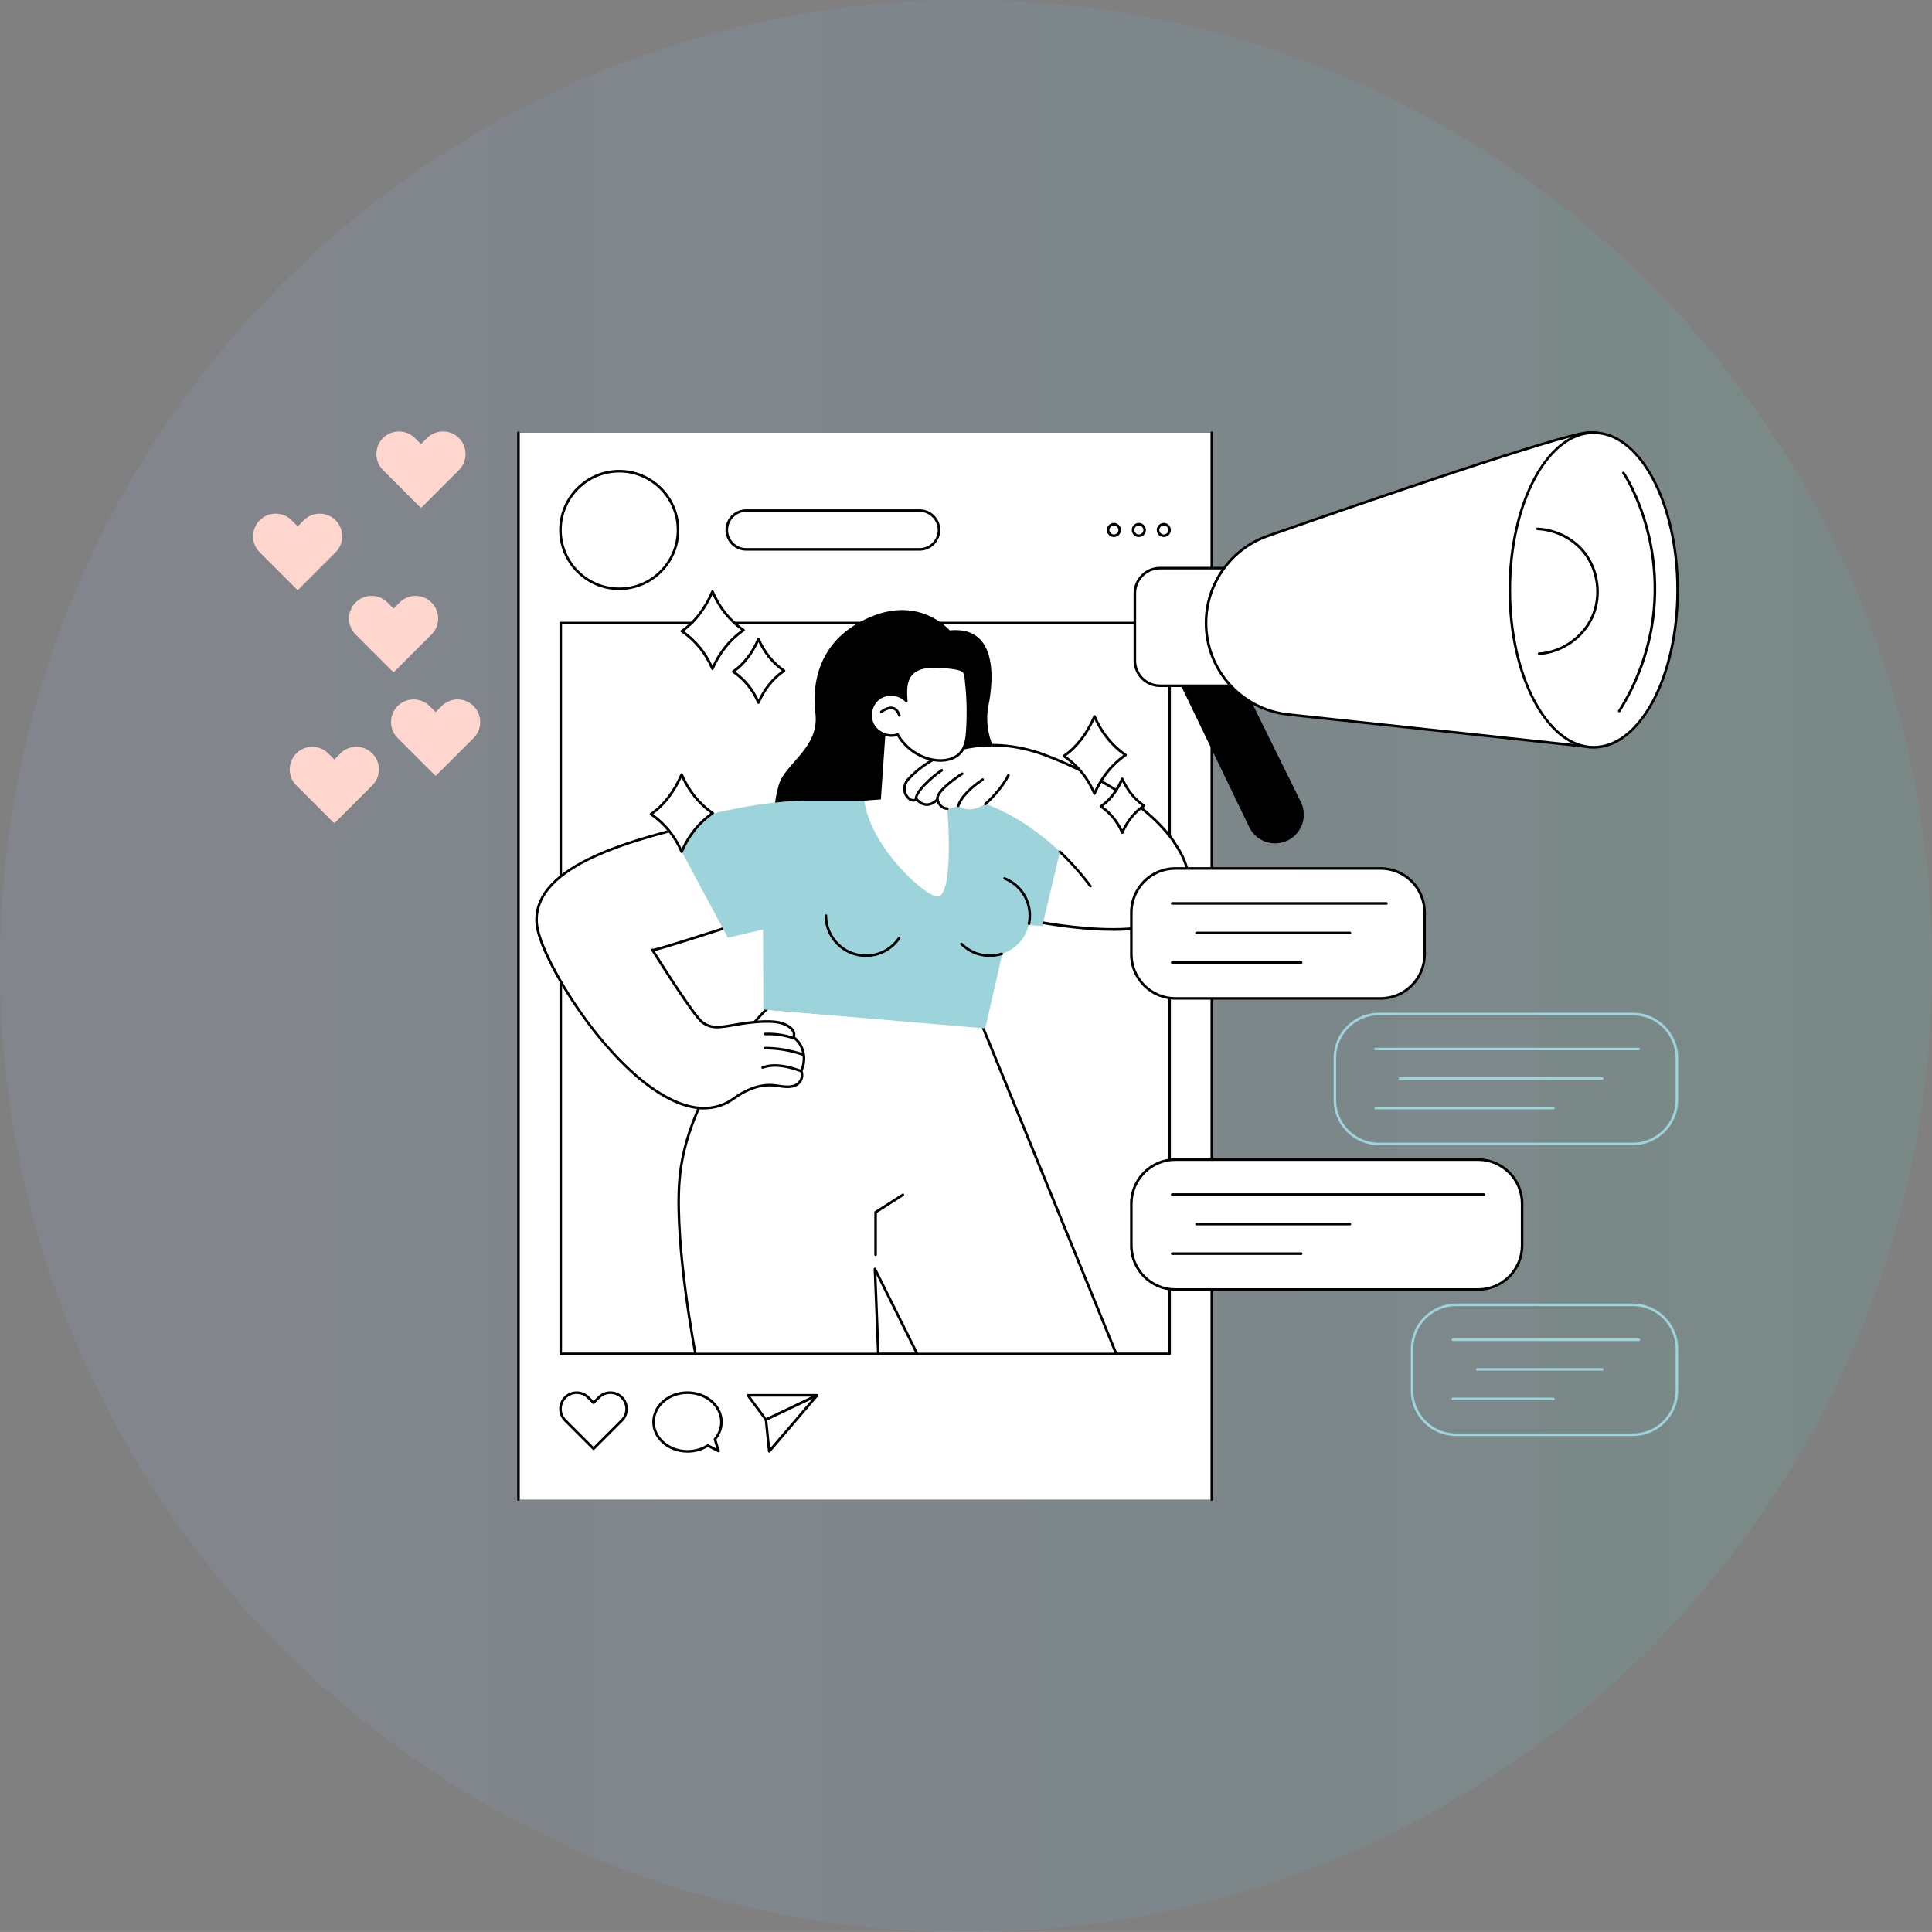 <?xml version="1.0" encoding="UTF-8"?>
<svg id="_レイヤー_2" data-name="レイヤー 2" xmlns="http://www.w3.org/2000/svg" xmlns:xlink="http://www.w3.org/1999/xlink" viewBox="0 0 618.46 618.45">
  <rect x="0" y="0" width="618.46" height="618.45" fill="#808080" stroke="none"/>
  <defs>
    <style>
      .cls-1 {
        fill: none;
      }

      .cls-2 {
        fill: #9dd3db;
      }

      .cls-3 {
        fill: url(#_名称未設定グラデーション_6);
      }

      .cls-4 {
        clip-path: url(#clippath-1);
      }

      .cls-5 {
        fill: #fff;
      }

      .cls-6 {
        opacity: .1;
      }

      .cls-7 {
        fill: #fed6ce;
      }

      .cls-8 {
        clip-path: url(#clippath);
      }
    </style>
    <clipPath id="clippath">
      <rect class="cls-1" width="618.46" height="618.45"/>
    </clipPath>
    <clipPath id="clippath-1">
      <path class="cls-1" d="M618.46,309.23c0,170.78-138.45,309.23-309.23,309.23S0,480.01,0,309.23,138.45,0,309.23,0s309.23,138.45,309.23,309.23"/>
    </clipPath>
    <linearGradient id="_名称未設定グラデーション_6" data-name="名称未設定グラデーション 6" x1="-292.1" y1="8335.53" x2="-291.1" y2="8335.53" gradientTransform="translate(180648.56 5155470.76) scale(618.46 -618.46)" gradientUnits="userSpaceOnUse">
      <stop offset="0" stop-color="#a8b6ff"/>
      <stop offset=".48" stop-color="#70c0ff"/>
      <stop offset="1" stop-color="#47e5c5"/>
    </linearGradient>
  </defs>
  <g id="_レイヤー_1-2" data-name="レイヤー 1">
    <g>
      <g class="cls-6">
        <g class="cls-8">
          <g class="cls-4">
            <rect class="cls-3" x="0" y="0" width="618.46" height="618.46"/>
          </g>
        </g>
      </g>
      <rect class="cls-5" x="165.97" y="138.54" width="221.95" height="341.48"/>
      <path d="M387.92,480.44c-.23,0-.41-.18-.41-.41V138.54c0-.23.18-.41.41-.41s.41.19.41.41v341.48c0,.23-.18.41-.41.41"/>
      <path d="M165.97,480.44c-.23,0-.41-.18-.41-.41V138.54c0-.23.18-.41.41-.41s.41.19.41.41v341.48c0,.23-.18.41-.41.41"/>
      <rect class="cls-5" x="179.5" y="199.43" width="194.9" height="233.96"/>
      <path d="M374.4,433.8h-194.9c-.23,0-.41-.19-.41-.41v-233.96c0-.23.18-.41.41-.41h194.9c.23,0,.41.18.41.41v233.96c0,.23-.18.41-.41.41M179.91,432.97h194.07v-233.14h-194.07v233.14Z"/>
      <path class="cls-5" d="M217.05,169.65c0,10.39-8.43,18.82-18.82,18.82s-18.82-8.43-18.82-18.82,8.43-18.82,18.82-18.82,18.82,8.43,18.82,18.82"/>
      <path d="M198.23,188.88c-10.6,0-19.23-8.63-19.23-19.23s8.63-19.23,19.23-19.23,19.23,8.63,19.23,19.23-8.63,19.23-19.23,19.23M198.23,151.25c-10.15,0-18.41,8.26-18.41,18.41s8.26,18.41,18.41,18.41,18.41-8.26,18.41-18.41-8.26-18.41-18.41-18.41"/>
      <path class="cls-5" d="M294.39,175.86h-55.53c-3.43,0-6.2-2.78-6.2-6.2s2.78-6.2,6.2-6.2h55.53c3.43,0,6.2,2.78,6.2,6.2s-2.78,6.2-6.2,6.2"/>
      <path d="M294.39,176.27h-55.53c-3.65,0-6.62-2.97-6.62-6.62s2.97-6.61,6.62-6.61h55.53c3.65,0,6.61,2.97,6.61,6.61s-2.97,6.62-6.61,6.62M238.86,163.86c-3.19,0-5.79,2.6-5.79,5.79s2.6,5.79,5.79,5.79h55.53c3.19,0,5.79-2.6,5.79-5.79s-2.6-5.79-5.79-5.79h-55.53Z"/>
      <path class="cls-5" d="M370.7,169.65c0,1.02.83,1.85,1.85,1.85s1.85-.83,1.85-1.85-.83-1.85-1.85-1.85-1.85.83-1.85,1.85"/>
      <path d="M372.55,171.91c-1.25,0-2.26-1.01-2.26-2.26s1.02-2.26,2.26-2.26,2.26,1.02,2.26,2.26-1.02,2.26-2.26,2.26M372.55,168.21c-.79,0-1.44.65-1.44,1.44s.65,1.44,1.44,1.44,1.44-.65,1.44-1.44-.65-1.44-1.44-1.44"/>
      <path class="cls-5" d="M362.71,169.65c0,1.02.83,1.85,1.85,1.85s1.85-.83,1.85-1.85-.83-1.85-1.85-1.85-1.85.83-1.85,1.85"/>
      <path d="M364.56,171.91c-1.25,0-2.26-1.01-2.26-2.26s1.02-2.26,2.26-2.26,2.26,1.02,2.26,2.26-1.02,2.26-2.26,2.26M364.56,168.21c-.79,0-1.44.65-1.44,1.44s.65,1.44,1.44,1.44,1.44-.65,1.44-1.44-.65-1.44-1.44-1.44"/>
      <path class="cls-5" d="M354.73,169.65c0,1.02.83,1.85,1.85,1.85s1.85-.83,1.85-1.85-.83-1.85-1.85-1.85-1.85.83-1.85,1.85"/>
      <path d="M356.58,171.91c-1.25,0-2.26-1.01-2.26-2.26s1.02-2.26,2.26-2.26,2.26,1.02,2.26,2.26-1.02,2.26-2.26,2.26M356.58,168.21c-.79,0-1.44.65-1.44,1.44s.65,1.44,1.44,1.44,1.44-.65,1.44-1.44-.65-1.44-1.44-1.44"/>
      <path class="cls-5" d="M199.06,447.34c-2.03-2.03-5.33-2.03-7.36,0l-1.7,1.7-1.7-1.7c-2.03-2.03-5.33-2.03-7.36,0-2.03,2.03-2.03,5.33,0,7.36l9.06,9.06,9.06-9.06c2.03-2.03,2.03-5.33,0-7.36"/>
      <path d="M190,464.17c-.11,0-.21-.04-.29-.12l-9.06-9.06c-2.19-2.19-2.19-5.75,0-7.94,1.06-1.06,2.47-1.64,3.97-1.64s2.91.58,3.97,1.64l1.41,1.41,1.41-1.41c1.06-1.06,2.47-1.64,3.97-1.64s2.91.58,3.97,1.64c2.19,2.19,2.19,5.75,0,7.94l-9.06,9.06c-.08.08-.18.12-.29.12M184.62,446.23c-1.28,0-2.48.5-3.39,1.4-1.87,1.87-1.87,4.91,0,6.77l8.77,8.77,8.77-8.77c1.87-1.87,1.87-4.91,0-6.77-.9-.91-2.11-1.4-3.39-1.4s-2.48.5-3.39,1.4l-1.71,1.7c-.16.16-.42.16-.58,0l-1.7-1.7c-.9-.91-2.11-1.4-3.39-1.4"/>
      <path class="cls-5" d="M228.85,460.75c1.31-1.55,2.09-3.47,2.09-5.54,0-5.19-4.86-9.4-10.86-9.4s-10.86,4.21-10.86,9.4,4.86,9.4,10.86,9.4c2.43,0,4.67-.69,6.48-1.86l3.46,1.77-1.17-3.77Z"/>
      <path d="M220.08,465.01c-6.22,0-11.28-4.4-11.28-9.81s5.06-9.81,11.28-9.81,11.27,4.4,11.27,9.81c0,2.03-.71,3.97-2.04,5.63l1.11,3.56c.05.16,0,.33-.13.44-.13.11-.3.13-.45.05l-3.25-1.66c-1.91,1.18-4.15,1.8-6.51,1.8M220.08,446.23c-5.76,0-10.45,4.03-10.45,8.98s4.69,8.98,10.45,8.98c2.28,0,4.44-.62,6.26-1.79.12-.08.28-.09.41-.02l2.59,1.32-.88-2.83c-.04-.13-.01-.28.08-.39,1.3-1.54,1.99-3.37,1.99-5.27,0-4.95-4.69-8.98-10.45-8.98"/>
      <polygon class="cls-5" points="245.21 454.51 239.39 446.66 261.58 446.66 245.21 454.51"/>
      <path d="M245.21,454.92c-.13,0-.25-.06-.33-.17l-5.81-7.85c-.09-.12-.11-.29-.04-.43s.21-.23.37-.23h22.18c.19,0,.36.13.4.32.04.19-.05.38-.22.46l-16.37,7.85c-.06.03-.12.04-.18.04M240.21,447.07l5.12,6.92,14.43-6.92h-19.55Z"/>
      <polygon class="cls-5" points="245.19 454.47 246.24 464.6 261.58 446.66 245.19 454.47"/>
      <path d="M246.24,465.01s-.08,0-.12-.02c-.16-.05-.27-.19-.29-.35l-1.04-10.13c-.02-.17.08-.34.23-.41l16.38-7.81c.18-.08.39-.03.5.12.12.15.11.37-.01.52l-15.34,17.94c-.08.09-.19.14-.31.14M245.63,454.72l.91,8.88,13.46-15.74-14.37,6.85Z"/>
      <path class="cls-5" d="M245.67,322.36s-26.16,25.1-28.21,55.85c-1.4,21,5.18,54.77,5.18,54.77h58.52l-1.08-27.16,13.53,27.16h63.73l-42.86-104.98-68.8-5.64Z"/>
      <path d="M293.6,433.8c-.15,0-.3-.08-.37-.23l-12.67-25.44,1,25.24c0,.23-.17.42-.39.43-.23,0-.42-.17-.43-.4l-1.08-27.16c0-.19.12-.37.31-.42.19-.05.38.04.47.22l13.53,27.16c.1.2.02.45-.18.55-.06.03-.12.04-.18.04"/>
      <path d="M222.63,433.8c-.19,0-.37-.14-.4-.33-.07-.34-6.57-34.06-5.19-54.88,2.04-30.55,28.08-55.86,28.34-56.11.09-.08.2-.12.32-.11l68.8,5.64c.15.01.29.11.35.25l42.86,104.98c.09.21-.01.45-.23.54-.21.09-.45-.02-.54-.23l-42.77-104.75-68.36-5.6c-2.01,1.98-26.02,26.34-27.96,55.45-1.38,20.71,5.11,54.33,5.17,54.67.04.22-.1.44-.33.48-.03,0-.05,0-.08,0"/>
      <path d="M280.29,402.07c-.23,0-.41-.18-.41-.41v-13.61c0-.14.07-.27.19-.35l8.74-5.58c.19-.12.45-.07.57.13.12.19.07.45-.13.57l-8.55,5.46v13.39c0,.23-.18.41-.41.41"/>
      <path d="M320.33,243.45s-5.87-7.76-3.91-17.54c1.96-9.78,2.35-25.63-12.4-24.11,0,0-9.35-11.08-25.3-4.34-15.95,6.73-18.99,19.98-17.69,30.96,1.3,10.97-9.78,16.01-11.73,22.83-1.96,6.82-3.48,18.99,6.08,27.46,9.56,8.47,39.1,14.22,56.7,3.04,17.59-11.18,13.69-30.53,8.26-38.29"/>
      <path class="cls-5" d="M255.87,333.92c-.5-.72-1.12-1.36-1.83-1.89.34-1.07.13-1.9-.69-2.74-1.34-1.36-3.48-2-5.38-2.2-3.85-.41-9.17.37-12.32.9-4.76.79-7.61,1.62-10.86-.8-2.82-2.09-15.96-23.14-15.96-23.14-2.11,1.38,33.54-10.33,33.54-10.33,0,0-1.83-34.05-12.49-31.49-22.58,5.44-59.69,13.39-58.06,33.46,1.2,14.71,39.43,73.14,63.18,55.9,3.51-2.55,7.76-4.42,12.09-4.2,2.24.12,4.51.86,6.69.34,2.18-.52,3.61-2.58,2.71-4.99,1.39-2.76,1.15-6.28-.62-8.82"/>
      <path d="M225.39,355.16c-3.11,0-6.43-.81-9.95-2.43-12.6-5.79-23.93-19.97-29.57-27.91-8.04-11.33-13.99-23.29-14.46-29.09-1.59-19.56,32.71-27.76,55.4-33.18,1.01-.24,2.01-.48,2.97-.71,1.53-.37,2.97-.06,4.28.92,7.26,5.41,8.66,29.9,8.71,30.94,0,.19-.11.35-.28.41-.08.03-8.44,2.77-16.72,5.42-4.86,1.55-8.75,2.77-11.55,3.61-2.46.74-3.85,1.14-4.65,1.32,2.2,3.5,13,20.58,15.46,22.4,2.78,2.06,5.18,1.65,9.16.96.45-.08.91-.16,1.39-.24,2.02-.33,8.17-1.35,12.43-.9,1.39.15,3.98.65,5.63,2.32.86.87,1.14,1.79.87,2.87.66.53,1.23,1.14,1.69,1.81,1.8,2.6,2.09,6.23.72,9.08.38,1.13.3,2.28-.21,3.25-.56,1.05-1.59,1.82-2.85,2.11-1.53.37-3.1.14-4.61-.08-.72-.1-1.47-.21-2.2-.25-4.74-.25-9.05,2.1-11.83,4.12-2.97,2.16-6.27,3.24-9.85,3.24M231,262.5c-.34,0-.68.04-1.04.13-.97.23-1.96.47-2.97.71-22.42,5.36-56.31,13.46-54.77,32.32.86,10.56,22.32,46.56,43.56,56.32,7.3,3.36,13.69,3.11,18.97-.73,2.88-2.09,7.37-4.54,12.35-4.28.76.04,1.53.15,2.27.26,1.5.22,2.92.42,4.3.09,1.02-.24,1.86-.86,2.31-1.7.43-.82.47-1.76.11-2.74-.04-.11-.03-.23.02-.33,1.32-2.62,1.08-5.99-.59-8.4-.46-.67-1.05-1.27-1.74-1.8-.14-.1-.2-.29-.14-.45.29-.92.12-1.6-.6-2.32-1.47-1.49-3.85-1.94-5.13-2.08-4.16-.44-10.22.56-12.21.89-.48.08-.94.16-1.38.24-4.05.7-6.73,1.17-9.79-1.11-2.7-2-14.2-20.28-15.87-22.95-.19-.03-.24-.12-.3-.24-.04-.08-.14-.37.23-.62.09-.06.2-.08.31-.06.06.01.11.04.16.07,2.6-.49,20.65-6.28,32.86-10.3-.19-2.92-1.84-25.15-8.36-30.01-.82-.61-1.66-.91-2.56-.91"/>
      <path d="M256.17,343.16s-.09,0-.14-.02c-3.4-1.21-7.8-2.43-11.78-1.04-.22.08-.45-.04-.52-.25-.08-.21.04-.45.25-.52,4.21-1.47,8.8-.21,12.33,1.05.21.08.33.31.25.53-.06.17-.22.27-.39.27"/>
      <path d="M256.78,337.91s-.09,0-.13-.02c-3.82-1.3-7.8-1.96-11.83-1.97-.23,0-.41-.19-.41-.41,0-.23.18-.41.41-.41h0c4.12,0,8.19.69,12.1,2.01.21.07.33.31.26.52-.06.17-.22.28-.39.28"/>
      <path d="M254.15,332.77s-.09,0-.13-.02c-2.92-1.01-6.1-1.47-9.19-1.33-.22.01-.42-.17-.43-.39-.01-.23.17-.42.39-.43,3.19-.15,6.48.33,9.5,1.37.22.07.33.31.26.52-.06.17-.22.28-.39.28"/>
      <path class="cls-5" d="M319.12,292.35s56.45,14.64,61.08-5.36c5.31-22.94-36.67-41.33-36.67-41.33l-16.85,12.28-7.56,34.4Z"/>
      <path d="M356.11,297.96c-16.73,0-35.94-4.91-37.09-5.21-.21-.06-.35-.27-.3-.49l7.56-34.4c.02-.1.08-.19.16-.24l16.85-12.28c.12-.09.27-.1.41-.04.1.05,10.65,4.7,20.41,12.11,13,9.87,18.71,20.14,16.5,29.69-.68,2.94-2.49,5.32-5.39,7.08-4.65,2.82-11.63,3.8-19.11,3.8M319.61,292.05c4.19,1.04,41.21,9.87,55.18,1.41,2.7-1.63,4.38-3.84,5.01-6.56,4.98-21.51-32.99-39.29-36.22-40.76l-16.53,12.05-7.44,33.86Z"/>
      <path class="cls-2" d="M244.36,323.17l-.1-25.65-11.26,2.65-19.21-35.83s24.68-8.04,44.61-8.04h84.73l-9.45,40.12-10.64-.64-7.65,33.42-71.03-6.03Z"/>
      <path d="M277.2,306.34c-7.3,0-13.23-5.94-13.23-13.23,0-.23.18-.41.41-.41s.41.19.41.41c0,6.84,5.57,12.41,12.41,12.41,4.13,0,7.98-2.04,10.29-5.47.13-.19.38-.24.57-.11.19.13.24.38.11.57-2.47,3.65-6.57,5.83-10.97,5.83"/>
      <path class="cls-2" d="M329.66,293.11c0,7.08-5.74,12.82-12.82,12.82s-12.82-5.74-12.82-12.82,5.74-12.82,12.82-12.82,12.82,5.74,12.82,12.82"/>
      <path d="M316.84,306.34c-3.54,0-6.86-1.38-9.36-3.88-.16-.16-.16-.42,0-.58.16-.16.42-.16.58,0,2.34,2.34,5.46,3.63,8.78,3.63,1.27,0,2.52-.19,3.72-.57.22-.07.45.05.52.27.07.22-.05.45-.27.52-1.28.4-2.61.6-3.97.6"/>
      <path d="M329.4,296.11s-.06,0-.08,0c-.22-.04-.37-.26-.32-.49.17-.82.25-1.66.25-2.5,0-5.12-3.07-9.65-7.83-11.54-.21-.08-.32-.32-.23-.53.08-.21.32-.32.53-.23,5.07,2.01,8.35,6.84,8.35,12.3,0,.9-.09,1.79-.27,2.67-.04.19-.21.33-.4.33"/>
      <path class="cls-5" d="M300.12,238.83l-.05,17.09,3.19,2.95s2.3,28.16-3.22,28.12c-3.83-.03-21.32-15.63-23.37-30.7l5.31-.38,1.58-22.87,16.56,5.78Z"/>
      <path class="cls-5" d="M375.98,269.76c-9.69-14.22-30.78-24.13-41.69-28.15-15.57-5.74-32.98-3.67-43.59,7.89-1.5,1.64-1.6,4.21-.07,5.82.74.77,1.69,1.2,2.85.59,0,0,2.82,3.72,6.58,0,0,0,.91,4.97,6.69,2.03,0,0,3.1,2.94,8.67-.57,0,0,17.93,5.33,33.64,26.28l26.91-13.9Z"/>
      <path d="M349.07,284.07c-.12,0-.25-.06-.33-.16-2.98-3.97-6.25-7.66-9.74-10.97-.16-.16-.17-.42-.02-.58.16-.17.42-.17.58-.01,3.52,3.34,6.82,7.06,9.83,11.07.14.18.1.44-.08.58-.07.06-.16.08-.25.08"/>
      <path d="M375.98,270.17c-.13,0-.26-.06-.34-.18-10.99-16.13-36.49-26.15-41.49-27.99-16.34-6.03-33.28-2.97-43.14,7.78-1.4,1.53-1.43,3.84-.07,5.26.75.79,1.52.95,2.36.51.18-.09.4-.04.52.12.01.01,1.07,1.37,2.67,1.48,1.09.07,2.2-.44,3.3-1.53.11-.11.27-.15.41-.1.14.05.25.17.28.32.02.1.49,2.47,2.81,2.61.23.01.4.21.39.44-.01.23-.2.4-.44.39-1.94-.12-2.96-1.52-3.38-2.61-1.12.95-2.28,1.39-3.44,1.3-1.52-.11-2.6-1.08-3.04-1.55-1.07.43-2.12.15-3.04-.81-1.66-1.73-1.63-4.54.06-6.39,10.09-11,27.38-14.14,44.03-8,5.04,1.86,30.76,11.96,41.89,28.3.13.19.08.44-.11.57-.07.05-.15.07-.23.07"/>
      <path d="M315.43,257.79c-.12,0-.23-.05-.31-.14-.15-.17-.13-.43.04-.58,2.41-2.11,5.72-5.85,7.28-9.09.1-.21.34-.29.55-.19.2.1.29.35.19.55-1.61,3.35-5.01,7.2-7.48,9.36-.08.07-.18.1-.27.1"/>
      <path d="M306.76,258.36s-.09,0-.13-.02c-.22-.07-.34-.3-.27-.52,1.11-3.42,4.95-6.57,7.97-8.61.19-.13.44-.08.57.11.13.19.08.44-.11.57-4.18,2.82-6.83,5.65-7.65,8.18-.06.17-.22.28-.39.28"/>
      <path d="M300.07,256.33c-.19,0-.37-.14-.4-.33-.5-2.58,4.87-6.54,8.11-8.67.19-.12.45-.07.57.12.12.19.07.45-.12.57-5.07,3.33-8.04,6.33-7.75,7.82.04.22-.1.44-.33.48-.03,0-.05,0-.08,0"/>
      <path d="M293.25,256.33c-.19,0-.37-.14-.4-.33-.52-2.69,5.72-8.01,8.41-9.78.19-.12.45-.07.57.12s.07.44-.12.57c-3.06,2.01-8.44,6.93-8.05,8.94.04.22-.1.44-.33.48-.03,0-.05,0-.08,0"/>
      <path class="cls-5" d="M309.67,233.79c-.17,2.53-.52,5.24-2.19,7.15-2,2.29-5.41,2.83-8.41,2.36-4.85-.76-9.29-3.84-11.69-8.13-2.99,1-6.61-.49-8.02-3.31-1.41-2.82-.45-6.61,2.15-8.41,2.59-1.8,6.48-1.37,8.62.94-.25-2.98-.39-6.31,1.57-8.56,1.99-2.28,5.39-2.57,8.41-2.43,2.25.1,4.77.19,6.95.81,2.27.64,2.01,1.95,2.26,4.23.56,5.1.68,10.24.34,15.36"/>
      <path d="M301.08,243.86c-.67,0-1.36-.05-2.07-.16-4.84-.76-9.33-3.83-11.82-8.05-3.12.86-6.74-.71-8.19-3.62-1.51-3.01-.48-7.01,2.28-8.93,2.47-1.71,6.01-1.54,8.37.28-.19-2.88-.07-5.75,1.75-7.83,2.24-2.56,6.06-2.7,8.73-2.57l.37.02c2.14.1,4.57.21,6.67.81,2.22.63,2.33,1.91,2.48,3.67.02.28.05.58.08.9.56,5.11.68,10.31.34,15.43-.18,2.68-.58,5.43-2.29,7.39-1.5,1.72-3.92,2.66-6.72,2.66M287.38,234.75c.15,0,.28.08.36.21,2.33,4.15,6.69,7.19,11.39,7.92,3.36.53,6.37-.3,8.04-2.22,1.63-1.86,1.93-4.54,2.08-6.9.33-5.08.22-10.22-.34-15.29-.04-.33-.06-.64-.09-.93-.14-1.7-.21-2.48-1.88-2.95-2.02-.57-4.39-.68-6.49-.77l-.37-.02c-2.51-.12-6.07,0-8.08,2.29-1.83,2.09-1.73,5.23-1.47,8.26.02.18-.08.34-.24.41-.16.07-.35.03-.47-.1-2.02-2.18-5.65-2.57-8.09-.88-2.44,1.69-3.34,5.23-2.01,7.88,1.33,2.65,4.7,4.05,7.52,3.1.04-.01.09-.02.13-.02"/>
      <path d="M287.93,229.47c-.17,0-.33-.11-.39-.28-.4-1.18-1-1.89-1.78-2.1-1.54-.42-3.36,1.11-3.38,1.12-.17.15-.43.13-.58-.05-.15-.17-.13-.43.05-.58.09-.08,2.18-1.83,4.13-1.29,1.06.29,1.84,1.18,2.34,2.63.07.22-.04.45-.26.52-.04.02-.09.02-.13.02"/>
      <path class="cls-5" d="M350.37,254.05c-2.2-5.15-5.53-9.13-9.8-12.04,4.27-2.91,7.6-7.53,9.8-12.68,2.2,5.15,5.67,9.45,9.94,12.36-4.27,2.91-7.74,7.21-9.94,12.36"/>
      <path d="M350.37,254.46c-.17,0-.31-.1-.38-.25-2.11-4.95-5.36-8.94-9.66-11.86-.11-.08-.18-.2-.18-.34s.07-.26.18-.34c3.98-2.71,7.32-7.03,9.66-12.5.07-.15.21-.25.38-.25s.31.1.38.25c2.17,5.09,5.56,9.3,9.8,12.18.11.08.18.2.18.34s-.07.26-.18.34c-4.24,2.88-7.63,7.1-9.8,12.18-.07.15-.21.25-.38.25M341.28,242.01c3.94,2.81,6.99,6.51,9.08,11.03,2.15-4.66,5.32-8.56,9.22-11.35-3.9-2.79-7.07-6.69-9.22-11.34-2.28,4.99-5.4,9-9.08,11.66"/>
      <path class="cls-5" d="M359.25,266.54c-1.54-3.6-3.86-6.37-6.84-8.4,2.98-2.03,5.31-5.25,6.84-8.85,1.54,3.6,3.96,6.6,6.94,8.63-2.98,2.03-5.4,5.03-6.94,8.63"/>
      <path d="M359.25,266.95c-.17,0-.31-.1-.38-.25-1.46-3.43-3.72-6.2-6.7-8.22-.11-.08-.18-.2-.18-.34s.07-.26.18-.34c2.76-1.88,5.07-4.88,6.7-8.67.07-.15.21-.25.38-.25s.31.1.38.25c1.51,3.53,3.86,6.45,6.79,8.45.11.08.18.2.18.34s-.07.26-.18.34c-2.94,2-5.29,4.92-6.79,8.45-.06.15-.21.25-.38.25M353.13,258.14c2.63,1.91,4.69,4.39,6.13,7.4,1.48-3.11,3.61-5.72,6.23-7.63-2.61-1.9-4.74-4.52-6.22-7.62-1.56,3.33-3.66,6.02-6.13,7.84"/>
      <path class="cls-5" d="M218.2,272.66c-2.2-5.15-5.53-9.13-9.8-12.04,4.27-2.91,7.6-7.53,9.8-12.68,2.2,5.15,5.67,9.45,9.94,12.36-4.27,2.91-7.74,7.21-9.94,12.36"/>
      <path d="M218.2,273.07c-.17,0-.31-.1-.38-.25-2.11-4.95-5.36-8.94-9.66-11.86-.11-.08-.18-.2-.18-.34s.07-.26.18-.34c3.98-2.71,7.32-7.03,9.66-12.5.07-.15.21-.25.38-.25s.31.1.38.25c2.17,5.09,5.56,9.3,9.8,12.18.11.08.18.21.18.34s-.07.26-.18.34c-4.24,2.88-7.63,7.1-9.8,12.18-.07.15-.21.25-.38.25M209.11,260.62c3.94,2.81,6.99,6.51,9.08,11.03,2.15-4.66,5.32-8.56,9.23-11.35-3.9-2.79-7.07-6.69-9.22-11.34-2.28,4.99-5.4,9-9.08,11.66"/>
      <path class="cls-5" d="M228.07,214.07c-2.2-5.15-5.53-9.13-9.8-12.04,4.27-2.91,7.6-7.53,9.8-12.68,2.2,5.15,5.67,9.45,9.94,12.36-4.27,2.91-7.74,7.21-9.94,12.36"/>
      <path d="M228.07,214.49c-.17,0-.31-.1-.38-.25-2.11-4.95-5.36-8.94-9.66-11.86-.11-.08-.18-.21-.18-.34s.07-.26.18-.34c3.98-2.71,7.32-7.03,9.66-12.5.07-.15.21-.25.38-.25s.31.1.38.25c2.17,5.09,5.56,9.3,9.8,12.18.11.08.18.2.18.34s-.07.26-.18.34c-4.24,2.88-7.62,7.1-9.8,12.18-.07.15-.21.25-.38.25M218.99,202.03c3.94,2.81,6.99,6.51,9.08,11.03,2.15-4.66,5.32-8.56,9.22-11.35-3.9-2.79-7.07-6.69-9.22-11.34-2.28,4.99-5.4,9-9.08,11.66"/>
      <path class="cls-5" d="M242.8,224.91c-1.82-4.25-4.56-7.53-8.08-9.92,3.52-2.4,6.27-6.21,8.08-10.46,1.81,4.25,4.68,7.79,8.2,10.19-3.52,2.4-6.38,5.94-8.2,10.19"/>
      <path d="M242.8,225.33c-.17,0-.31-.1-.38-.25-1.74-4.06-4.41-7.34-7.94-9.75-.11-.08-.18-.2-.18-.34s.07-.26.18-.34c3.27-2.23,6.01-5.78,7.94-10.28.06-.15.21-.25.38-.25s.31.1.38.25c1.79,4.18,4.57,7.64,8.05,10.01.11.08.18.21.18.34s-.07.26-.18.34c-3.48,2.37-6.27,5.83-8.05,10.01-.07.15-.21.25-.38.25M235.44,214.99c3.18,2.28,5.65,5.28,7.36,8.92,1.76-3.76,4.33-6.91,7.48-9.18-3.15-2.27-5.72-5.43-7.48-9.18-1.86,4.03-4.39,7.27-7.37,9.44"/>
      <path d="M399.9,264.78l-24.47-50.75,16.96-6.02,24.03,48.71c2.68,5.44-.54,11.94-6.5,13.09-4.1.79-8.21-1.27-10.02-5.03"/>
      <path class="cls-5" d="M395.81,219.52h-24.46c-4.46,0-8.07-3.61-8.07-8.07v-21.52c0-4.46,3.61-8.07,8.07-8.07h24.46v37.67Z"/>
      <path d="M395.81,219.93h-24.46c-4.68,0-8.48-3.81-8.48-8.48v-21.52c0-4.68,3.81-8.48,8.48-8.48h24.46c.23,0,.41.19.41.41v37.67c0,.23-.18.41-.41.41M371.35,182.27c-4.22,0-7.66,3.44-7.66,7.66v21.52c0,4.22,3.44,7.66,7.66,7.66h24.05v-36.84h-24.05Z"/>
      <path class="cls-5" d="M524.05,154.39s-3.07-17.28-16.1-15.89c-9.52,1.02-70.09,21.86-102.1,33.04-11.84,4.14-19.77,15.31-19.77,27.85,0,15.07,11.36,27.72,26.35,29.33l96.77,10.4s10.26-1.28,15.16-17.02c4.9-15.74-.3-67.72-.3-67.72"/>
      <path d="M509.19,239.54s-.03,0-.04,0l-96.77-10.4c-15.23-1.64-26.72-14.42-26.72-29.74,0-12.7,8.06-24.05,20.05-28.24,34.11-11.92,92.76-32.05,102.19-33.06,13.26-1.42,16.52,16.05,16.55,16.22,0,0,0,.02,0,.03.21,2.13,5.15,52.25.29,67.89-4.92,15.81-15.07,17.25-15.5,17.3-.02,0-.03,0-.05,0M509.39,138.84c-.45,0-.92.03-1.4.08-9.36,1-67.93,21.12-102.01,33.02-11.66,4.07-19.49,15.11-19.49,27.46,0,14.9,11.17,27.33,25.98,28.92l96.71,10.39c.72-.12,10.18-1.97,14.78-16.72,4.78-15.38-.2-66.37-.32-67.54-.1-.55-3.07-15.61-14.25-15.61"/>
      <path class="cls-5" d="M537.02,188.87c0,27.81-12.02,50.35-26.85,50.35s-26.85-22.54-26.85-50.35,12.02-50.35,26.85-50.35,26.85,22.54,26.85,50.35"/>
      <path d="M510.17,239.63c-15.03,0-27.27-22.77-27.27-50.76s12.23-50.76,27.27-50.76,27.27,22.77,27.27,50.76-12.23,50.76-27.27,50.76M510.17,138.93c-14.58,0-26.44,22.4-26.44,49.93s11.86,49.93,26.44,49.93,26.44-22.4,26.44-49.93-11.86-49.93-26.44-49.93"/>
      <path d="M492.68,209.69c-.22,0-.4-.17-.41-.39-.01-.23.16-.42.39-.44,7.09-.44,13.79-5.1,16.69-11.58,2.89-6.48,1.88-14.58-2.52-20.15-3.45-4.37-8.93-7.14-14.66-7.42-.23-.01-.4-.2-.39-.43.01-.23.2-.4.43-.39,5.97.29,11.67,3.17,15.27,7.73,4.59,5.81,5.64,14.25,2.62,21-3.02,6.75-10,11.6-17.39,12.06,0,0-.02,0-.03,0"/>
      <path d="M518.34,228.02c-.08,0-.15-.02-.22-.06-.19-.12-.25-.38-.13-.57,5.65-8.94,9.36-19.14,10.74-29.51,1.85-13.99-.51-28.69-6.66-41.39-.87-1.8-1.79-3.44-2.73-4.87-.12-.19-.07-.44.12-.57.19-.12.45-.07.57.12.97,1.48,1.88,3.1,2.79,4.96,6.22,12.84,8.61,27.71,6.74,41.86-1.39,10.49-5.14,20.8-10.86,29.84-.08.12-.21.19-.35.19"/>
      <path class="cls-5" d="M441.95,319.59h-65.7c-7.75,0-14.09-6.34-14.09-14.09v-13.41c0-7.75,6.34-14.09,14.09-14.09h65.7c7.75,0,14.09,6.34,14.09,14.09v13.41c0,7.75-6.34,14.09-14.09,14.09"/>
      <path d="M441.95,320h-65.7c-8,0-14.5-6.5-14.5-14.5v-13.41c0-8,6.5-14.5,14.5-14.5h65.7c8,0,14.5,6.5,14.5,14.5v13.41c0,8-6.5,14.5-14.5,14.5M376.25,278.42c-7.54,0-13.68,6.14-13.68,13.68v13.41c0,7.54,6.14,13.68,13.68,13.68h65.7c7.54,0,13.68-6.14,13.68-13.68v-13.41c0-7.54-6.14-13.68-13.68-13.68h-65.7Z"/>
      <path d="M443.84,289.6h-68.62c-.23,0-.41-.18-.41-.41s.18-.41.41-.41h68.62c.23,0,.41.19.41.41s-.18.41-.41.41"/>
      <path d="M432.13,299.06h-49.11c-.23,0-.41-.18-.41-.41s.18-.41.41-.41h49.11c.23,0,.41.19.41.41s-.18.41-.41.41"/>
      <path d="M416.53,308.52h-41.31c-.23,0-.41-.18-.41-.41s.18-.41.41-.41h41.31c.23,0,.41.18.41.41s-.18.41-.41.41"/>
      <path class="cls-5" d="M473.16,412.79h-96.91c-7.75,0-14.09-6.34-14.09-14.09v-13.41c0-7.75,6.34-14.09,14.09-14.09h96.91c7.75,0,14.09,6.34,14.09,14.09v13.41c0,7.75-6.34,14.09-14.09,14.09"/>
      <path d="M473.16,413.2h-96.91c-8,0-14.5-6.5-14.5-14.5v-13.41c0-8,6.5-14.5,14.5-14.5h96.91c8,0,14.5,6.5,14.5,14.5v13.41c0,8-6.5,14.5-14.5,14.5M376.25,371.62c-7.54,0-13.68,6.14-13.68,13.68v13.41c0,7.54,6.14,13.68,13.68,13.68h96.91c7.54,0,13.68-6.13,13.68-13.68v-13.41c0-7.54-6.14-13.68-13.68-13.68h-96.91Z"/>
      <path d="M475.05,382.8h-99.83c-.23,0-.41-.18-.41-.41s.18-.41.41-.41h99.83c.23,0,.41.19.41.41s-.18.41-.41.41"/>
      <path d="M432.13,392.26h-49.11c-.23,0-.41-.18-.41-.41s.18-.41.41-.41h49.11c.23,0,.41.18.41.41s-.18.41-.41.41"/>
      <path d="M416.53,401.72h-41.31c-.23,0-.41-.18-.41-.41s.18-.41.41-.41h41.31c.23,0,.41.19.41.41s-.18.41-.41.41"/>
      <path class="cls-2" d="M522.71,366.6h-81.3c-8,0-14.5-6.5-14.5-14.5v-13.41c0-8,6.5-14.5,14.5-14.5h81.3c7.99,0,14.5,6.5,14.5,14.5v13.41c0,8-6.51,14.5-14.5,14.5M441.4,325.02c-7.54,0-13.68,6.14-13.68,13.68v13.41c0,7.54,6.14,13.68,13.68,13.68h81.3c7.54,0,13.68-6.13,13.68-13.68v-13.41c0-7.54-6.14-13.68-13.68-13.68h-81.3Z"/>
      <path class="cls-2" d="M524.59,336.2h-84.23c-.23,0-.41-.18-.41-.41s.18-.41.41-.41h84.23c.23,0,.41.19.41.41s-.18.41-.41.41"/>
      <path class="cls-2" d="M512.89,345.66h-64.72c-.23,0-.41-.18-.41-.41s.18-.41.41-.41h64.72c.23,0,.41.18.41.41s-.18.41-.41.41"/>
      <path class="cls-2" d="M497.28,355.12h-56.92c-.23,0-.41-.18-.41-.41s.18-.41.41-.41h56.92c.23,0,.41.18.41.41s-.18.41-.41.41"/>
      <path class="cls-2" d="M522.71,459.7h-56.59c-8,0-14.5-6.5-14.5-14.5v-13.41c0-8,6.5-14.5,14.5-14.5h56.59c7.99,0,14.5,6.5,14.5,14.5v13.41c0,8-6.51,14.5-14.5,14.5M466.12,418.11c-7.54,0-13.68,6.14-13.68,13.68v13.41c0,7.54,6.14,13.68,13.68,13.68h56.59c7.54,0,13.68-6.13,13.68-13.68v-13.41c0-7.54-6.14-13.68-13.68-13.68h-56.59Z"/>
      <path class="cls-2" d="M524.59,429.3h-59.51c-.23,0-.41-.18-.41-.41s.19-.41.41-.41h59.51c.23,0,.41.19.41.41s-.18.41-.41.41"/>
      <path class="cls-2" d="M512.89,438.75h-40c-.23,0-.41-.18-.41-.41s.18-.41.41-.41h40c.23,0,.41.18.41.41s-.18.41-.41.41"/>
      <path class="cls-2" d="M497.28,448.21h-32.2c-.23,0-.41-.18-.41-.41s.18-.41.41-.41h32.2c.23,0,.41.19.41.41s-.18.41-.41.41"/>
      <path class="cls-7" d="M137.87,193.16c-2.66-2.66-6.98-2.66-9.64,0l-2.23,2.23-2.23-2.23c-2.66-2.66-6.98-2.66-9.64,0-2.66,2.66-2.66,6.98,0,9.64l11.88,11.88,11.88-11.88c2.66-2.66,2.66-6.98,0-9.64"/>
      <path class="cls-7" d="M126,215.1c-.11,0-.21-.04-.29-.12l-11.88-11.88c-2.82-2.82-2.82-7.41,0-10.23,1.37-1.37,3.18-2.12,5.11-2.12s3.75.75,5.11,2.12l1.94,1.94,1.94-1.94c1.37-1.37,3.18-2.12,5.11-2.12s3.75.75,5.11,2.12c2.82,2.82,2.82,7.41,0,10.23l-11.88,11.88c-.08.08-.18.12-.29.12M118.94,191.58c-1.71,0-3.32.67-4.53,1.88-2.5,2.5-2.5,6.56,0,9.06l11.59,11.59,11.58-11.59c2.5-2.5,2.5-6.56,0-9.06-1.21-1.21-2.82-1.88-4.53-1.88s-3.32.67-4.53,1.88l-2.23,2.23c-.16.16-.42.16-.58,0l-2.23-2.23c-1.21-1.21-2.82-1.88-4.53-1.88"/>
      <path class="cls-7" d="M107.18,166.85c-2.66-2.66-6.98-2.66-9.64,0l-2.23,2.23-2.23-2.23c-2.66-2.66-6.98-2.66-9.64,0-2.66,2.66-2.66,6.98,0,9.64l11.88,11.88,11.88-11.88c2.66-2.66,2.66-6.98,0-9.64"/>
      <path class="cls-7" d="M95.3,188.78c-.11,0-.21-.04-.29-.12l-11.88-11.88c-2.82-2.82-2.82-7.41,0-10.23,1.37-1.37,3.18-2.12,5.11-2.12s3.75.75,5.11,2.12l1.94,1.94,1.94-1.94c1.37-1.37,3.18-2.12,5.11-2.12s3.75.75,5.11,2.12c2.82,2.82,2.82,7.41,0,10.23l-11.88,11.88c-.08.08-.18.12-.29.12M88.25,165.27c-1.71,0-3.32.67-4.53,1.88-2.5,2.5-2.5,6.56,0,9.06l11.59,11.59,11.58-11.59c2.5-2.5,2.5-6.56,0-9.06-1.21-1.21-2.82-1.88-4.53-1.88s-3.32.67-4.53,1.88l-2.23,2.23c-.16.16-.42.16-.58,0l-2.23-2.23c-1.21-1.21-2.82-1.88-4.53-1.88"/>
      <path class="cls-7" d="M146.65,140.54c-2.66-2.66-6.98-2.66-9.64,0l-2.23,2.23-2.23-2.23c-2.66-2.66-6.98-2.66-9.64,0s-2.66,6.98,0,9.64l11.88,11.88,11.88-11.88c2.66-2.66,2.66-6.98,0-9.64"/>
      <path class="cls-7" d="M134.77,162.47c-.11,0-.21-.04-.29-.12l-11.88-11.88c-2.82-2.82-2.82-7.41,0-10.23,1.37-1.37,3.18-2.12,5.11-2.12s3.75.75,5.11,2.12l1.94,1.94,1.94-1.94c1.37-1.37,3.18-2.12,5.11-2.12s3.75.75,5.11,2.12c2.82,2.82,2.82,7.41,0,10.23l-11.88,11.88c-.08.08-.18.12-.29.12M127.71,138.95c-1.71,0-3.32.67-4.53,1.88-2.5,2.5-2.5,6.56,0,9.06l11.59,11.58,11.58-11.58c2.5-2.5,2.5-6.56,0-9.06-1.21-1.21-2.82-1.88-4.53-1.88s-3.32.67-4.53,1.88l-2.23,2.23c-.16.16-.42.16-.58,0l-2.23-2.23c-1.21-1.21-2.82-1.88-4.53-1.88"/>
      <path class="cls-7" d="M118.9,241.48c-2.66-2.66-6.98-2.66-9.64,0l-2.23,2.23-2.23-2.23c-2.66-2.66-6.98-2.66-9.64,0-2.66,2.66-2.66,6.98,0,9.64l11.88,11.88,11.88-11.88c2.66-2.66,2.66-6.98,0-9.64"/>
      <path class="cls-7" d="M107.03,263.41c-.11,0-.21-.04-.29-.12l-11.88-11.88c-2.82-2.82-2.82-7.41,0-10.23,1.37-1.37,3.18-2.12,5.11-2.12s3.75.75,5.11,2.12l1.94,1.94,1.94-1.94c1.37-1.37,3.18-2.12,5.11-2.12s3.75.75,5.11,2.12c2.82,2.82,2.82,7.41,0,10.23l-11.88,11.88c-.08.08-.18.12-.29.12M99.97,239.89c-1.71,0-3.32.67-4.53,1.88-1.21,1.21-1.88,2.82-1.88,4.53s.67,3.32,1.88,4.53l11.59,11.59,11.58-11.59c1.21-1.21,1.88-2.82,1.88-4.53s-.67-3.32-1.88-4.53c-1.21-1.21-2.82-1.88-4.53-1.88s-3.32.67-4.53,1.88l-2.23,2.23c-.08.08-.18.12-.29.12s-.21-.04-.29-.12l-2.23-2.23c-1.21-1.21-2.82-1.88-4.53-1.88"/>
      <path class="cls-7" d="M151.33,226.32c-2.66-2.66-6.98-2.66-9.64,0l-2.23,2.23-2.23-2.23c-2.66-2.66-6.98-2.66-9.64,0-2.66,2.66-2.66,6.98,0,9.64l11.88,11.88,11.88-11.88c2.66-2.66,2.66-6.98,0-9.64"/>
      <path class="cls-7" d="M139.46,248.25c-.11,0-.21-.04-.29-.12l-11.88-11.88c-2.82-2.82-2.82-7.41,0-10.23,1.37-1.37,3.18-2.12,5.11-2.12s3.75.75,5.11,2.12l1.94,1.94,1.94-1.94c1.37-1.37,3.18-2.12,5.11-2.12s3.75.75,5.11,2.12c2.82,2.82,2.82,7.41,0,10.23l-11.88,11.88c-.08.08-.18.12-.29.12M132.4,224.73c-1.71,0-3.32.67-4.53,1.88-2.5,2.5-2.5,6.56,0,9.06l11.59,11.59,11.58-11.59c2.5-2.5,2.5-6.56,0-9.06-1.21-1.21-2.82-1.88-4.53-1.88s-3.32.67-4.53,1.88l-2.23,2.23c-.16.16-.42.16-.58,0l-2.23-2.23c-1.21-1.21-2.82-1.88-4.53-1.88"/>
    </g>
  </g>
</svg>
